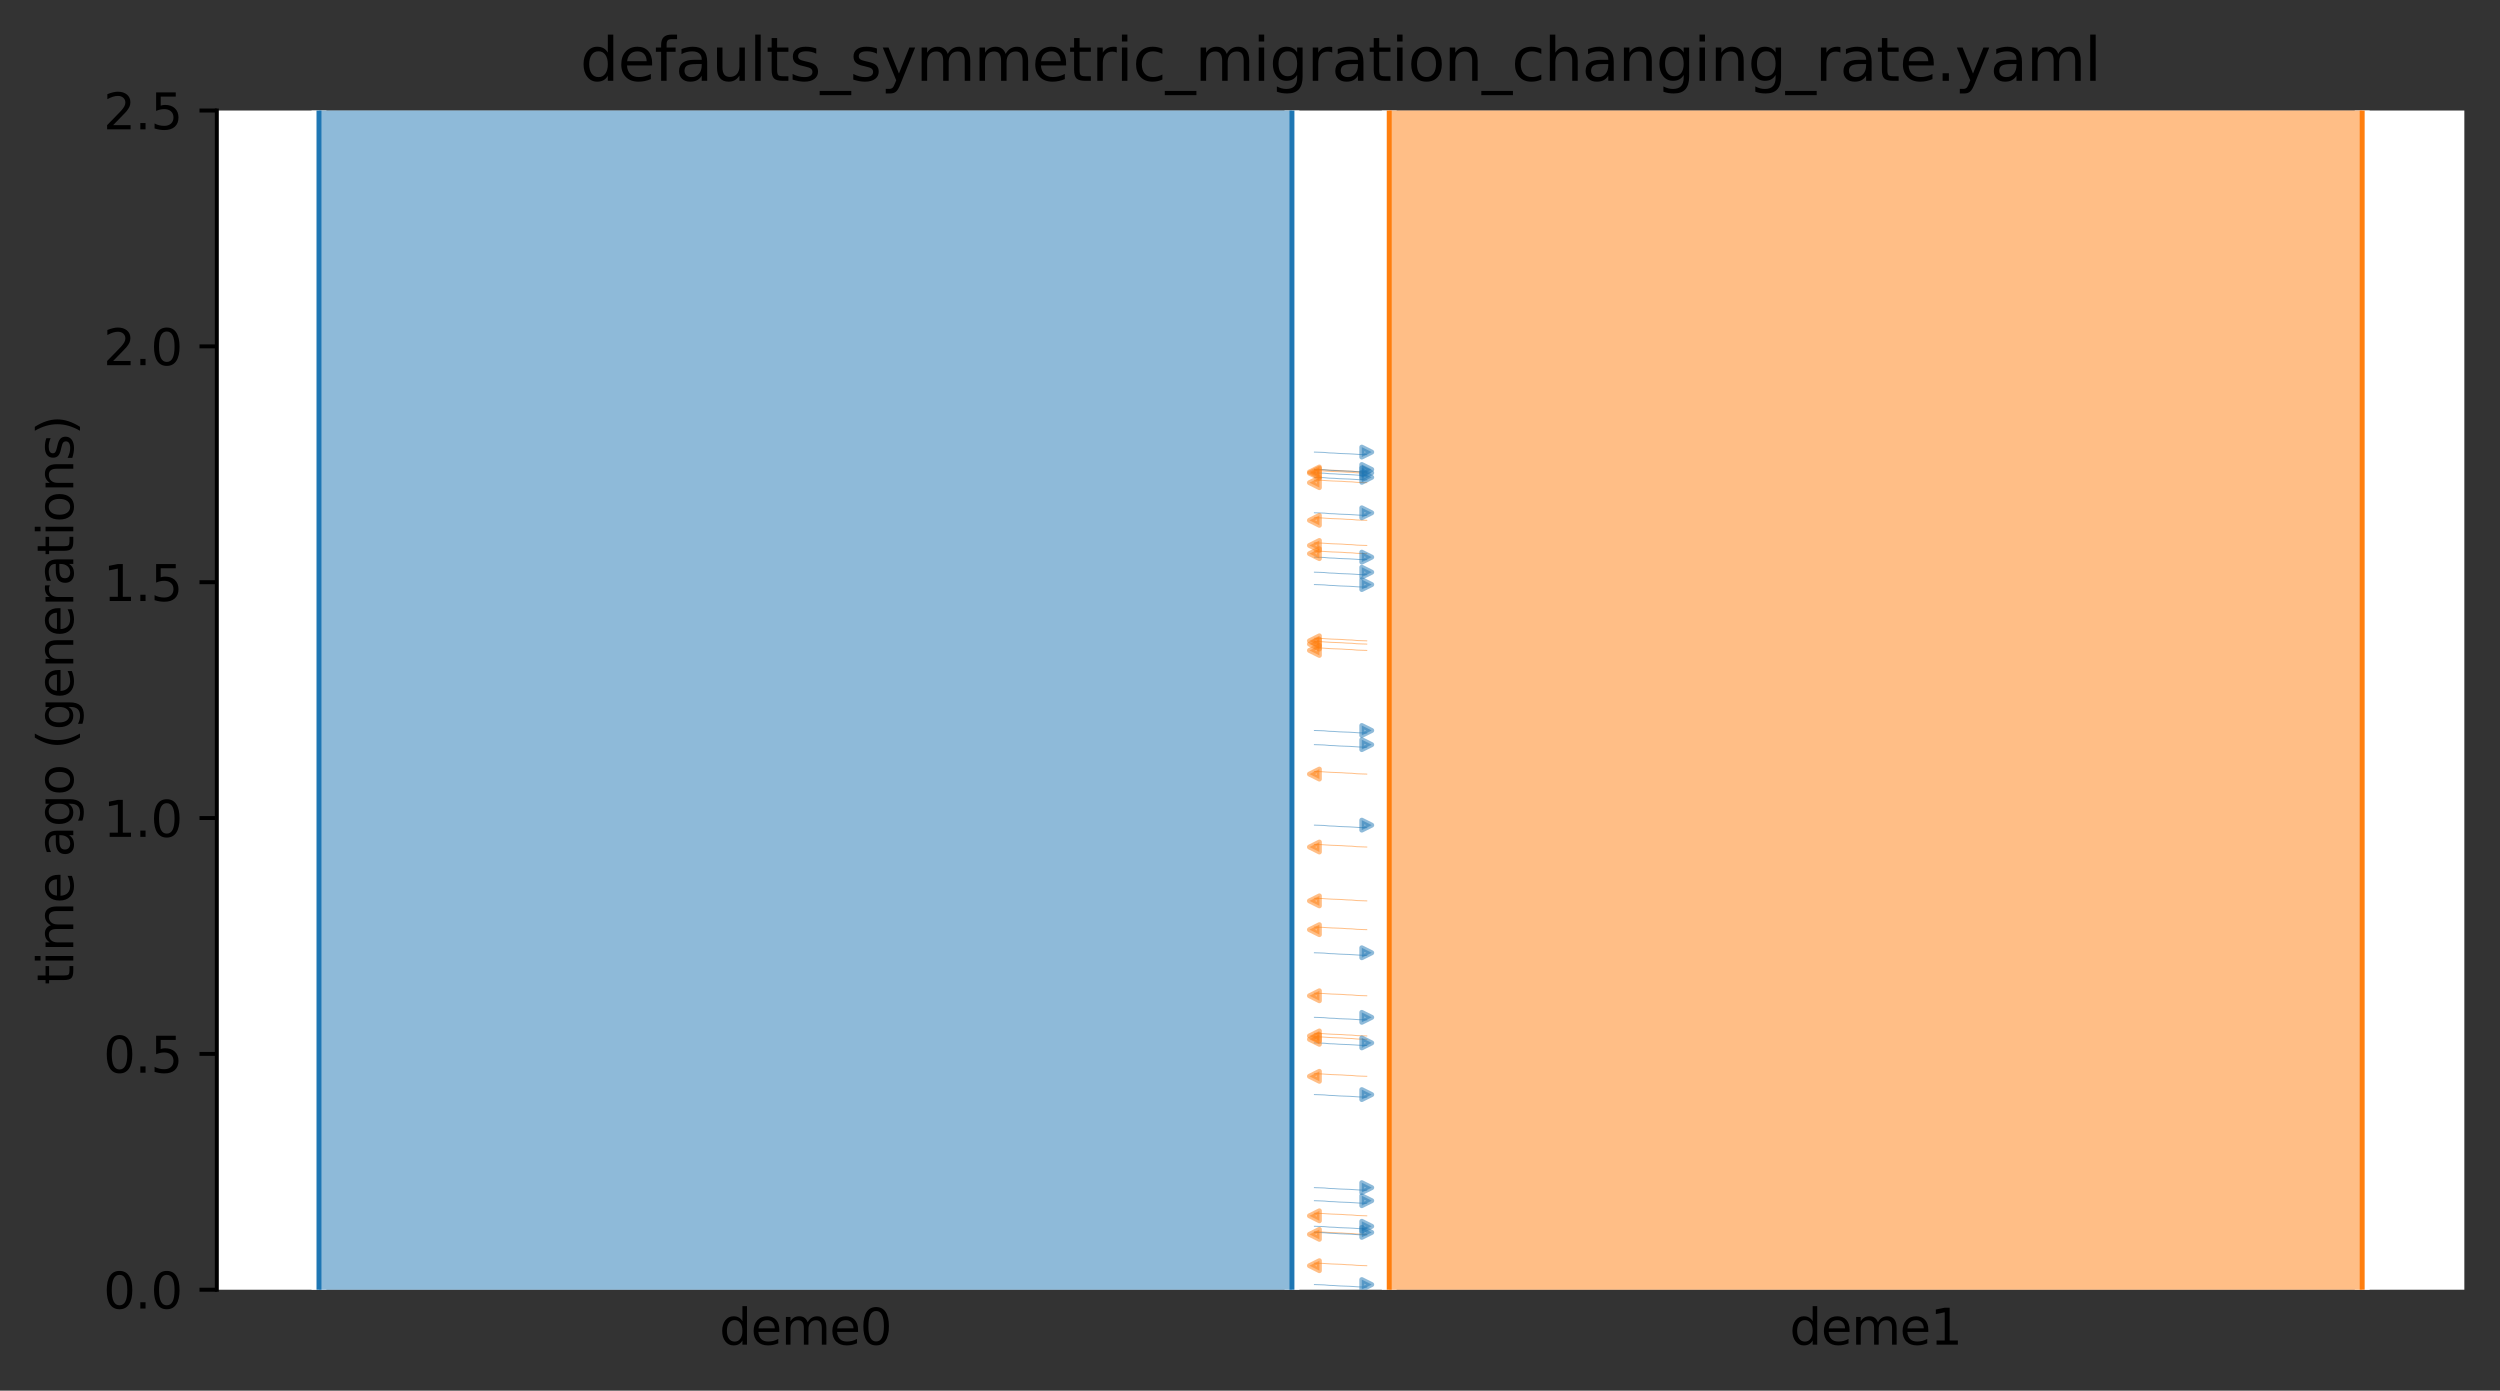 <?xml version="1.0" encoding="utf-8" standalone="no"?>
<!DOCTYPE svg PUBLIC "-//W3C//DTD SVG 1.1//EN"
  "http://www.w3.org/Graphics/SVG/1.1/DTD/svg11.dtd">
<svg xmlns:xlink="http://www.w3.org/1999/xlink" width="504.8pt" height="280.8pt" viewBox="0 0 504.8 280.8" xmlns="http://www.w3.org/2000/svg" version="1.1">
 <rect x="0" y="0" width="504.8" height="280.8" fill="#333333" stroke="none"/>
 <defs>
  <style type="text/css">*{stroke-linejoin: round; stroke-linecap: butt}</style>
 </defs>
 <g id="figure_1">
  <g id="patch_1">
   <path d="M 0 280.8 
L 504.8 280.8 
L 504.8 0 
L 0 0 
L 0 280.8 
z
" style="fill: none"/>
  </g>
  <g id="axes_1">
   <g id="patch_2">
    <path d="M 43.781 260.422 
L 497.6 260.422 
L 497.6 22.318 
L 43.781 22.318 
z
" style="fill: #ffffff"/>
   </g>
   <path d="M 275.975 97.463 
L 274.975 97.431 
L 273.975 97.394 
L 272.975 97.296 
L 271.975 97.264 
L 270.975 97.19 
L 269.975 97.152 
L 268.975 97.116 
L 267.975 97.059 
L 266.975 96.988 
L 265.406 96.936 
" clip-path="url(#pfc45428f80)" style="fill: none; stroke: #ff7f0e; stroke-opacity: 0.5; stroke-width: 0.2; stroke-linecap: square"/>
   <path d="M 275.975 111.794 
L 274.975 111.763 
L 273.975 111.726 
L 272.975 111.628 
L 271.975 111.596 
L 270.975 111.522 
L 269.975 111.483 
L 268.975 111.448 
L 267.975 111.39 
L 266.975 111.32 
L 265.406 111.268 
" clip-path="url(#pfc45428f80)" style="fill: none; stroke: #ff7f0e; stroke-opacity: 0.5; stroke-width: 0.2; stroke-linecap: square"/>
   <path d="M 275.975 129.397 
L 274.975 129.366 
L 273.975 129.329 
L 272.975 129.231 
L 271.975 129.198 
L 270.975 129.125 
L 269.975 129.086 
L 268.975 129.051 
L 267.975 128.993 
L 266.975 128.923 
L 265.406 128.871 
" clip-path="url(#pfc45428f80)" style="fill: none; stroke: #ff7f0e; stroke-opacity: 0.5; stroke-width: 0.2; stroke-linecap: square"/>
   <path d="M 275.975 95.543 
L 274.975 95.511 
L 273.975 95.474 
L 272.975 95.377 
L 271.975 95.344 
L 270.975 95.271 
L 269.975 95.232 
L 268.975 95.197 
L 267.975 95.139 
L 266.975 95.069 
L 265.406 95.017 
" clip-path="url(#pfc45428f80)" style="fill: none; stroke: #ff7f0e; stroke-opacity: 0.5; stroke-width: 0.2; stroke-linecap: square"/>
   <path d="M 275.975 110.141 
L 274.975 110.11 
L 273.975 110.073 
L 272.975 109.975 
L 271.975 109.943 
L 270.975 109.869 
L 269.975 109.83 
L 268.975 109.795 
L 267.975 109.737 
L 266.975 109.667 
L 265.406 109.615 
" clip-path="url(#pfc45428f80)" style="fill: none; stroke: #ff7f0e; stroke-opacity: 0.5; stroke-width: 0.2; stroke-linecap: square"/>
   <path d="M 275.975 95.302 
L 274.975 95.27 
L 273.975 95.234 
L 272.975 95.136 
L 271.975 95.103 
L 270.975 95.03 
L 269.975 94.991 
L 268.975 94.956 
L 267.975 94.898 
L 266.975 94.828 
L 265.406 94.776 
" clip-path="url(#pfc45428f80)" style="fill: none; stroke: #ff7f0e; stroke-opacity: 0.5; stroke-width: 0.2; stroke-linecap: square"/>
   <path d="M 275.975 131.333 
L 274.975 131.302 
L 273.975 131.265 
L 272.975 131.167 
L 271.975 131.134 
L 270.975 131.061 
L 269.975 131.022 
L 268.975 130.987 
L 267.975 130.929 
L 266.975 130.859 
L 265.406 130.807 
" clip-path="url(#pfc45428f80)" style="fill: none; stroke: #ff7f0e; stroke-opacity: 0.5; stroke-width: 0.2; stroke-linecap: square"/>
   <path d="M 275.975 105.063 
L 274.975 105.032 
L 273.975 104.995 
L 272.975 104.897 
L 271.975 104.865 
L 270.975 104.791 
L 269.975 104.752 
L 268.975 104.717 
L 267.975 104.659 
L 266.975 104.589 
L 265.406 104.537 
" clip-path="url(#pfc45428f80)" style="fill: none; stroke: #ff7f0e; stroke-opacity: 0.5; stroke-width: 0.2; stroke-linecap: square"/>
   <path d="M 275.975 130.055 
L 274.975 130.024 
L 273.975 129.987 
L 272.975 129.889 
L 271.975 129.857 
L 270.975 129.783 
L 269.975 129.744 
L 268.975 129.709 
L 267.975 129.651 
L 266.975 129.581 
L 265.406 129.529 
" clip-path="url(#pfc45428f80)" style="fill: none; stroke: #ff7f0e; stroke-opacity: 0.5; stroke-width: 0.2; stroke-linecap: square"/>
   <path d="M 275.975 156.304 
L 274.975 156.272 
L 273.975 156.235 
L 272.975 156.138 
L 271.975 156.105 
L 270.975 156.031 
L 269.975 155.993 
L 268.975 155.957 
L 267.975 155.9 
L 266.975 155.829 
L 265.406 155.778 
" clip-path="url(#pfc45428f80)" style="fill: none; stroke: #ff7f0e; stroke-opacity: 0.5; stroke-width: 0.2; stroke-linecap: square"/>
   <path d="M 265.406 96.384 
L 266.406 96.415 
L 267.406 96.452 
L 268.406 96.55 
L 269.406 96.582 
L 270.406 96.656 
L 271.406 96.695 
L 272.406 96.73 
L 273.406 96.788 
L 274.406 96.858 
L 275.975 96.91 
" clip-path="url(#pfc45428f80)" style="fill: none; stroke: #1f77b4; stroke-opacity: 0.5; stroke-width: 0.2; stroke-linecap: square"/>
   <path d="M 265.406 115.537 
L 266.406 115.568 
L 267.406 115.605 
L 268.406 115.703 
L 269.406 115.735 
L 270.406 115.809 
L 271.406 115.848 
L 272.406 115.883 
L 273.406 115.941 
L 274.406 116.011 
L 275.975 116.063 
" clip-path="url(#pfc45428f80)" style="fill: none; stroke: #1f77b4; stroke-opacity: 0.5; stroke-width: 0.2; stroke-linecap: square"/>
   <path d="M 265.406 150.357 
L 266.406 150.389 
L 267.406 150.426 
L 268.406 150.523 
L 269.406 150.556 
L 270.406 150.629 
L 271.406 150.668 
L 272.406 150.703 
L 273.406 150.761 
L 274.406 150.831 
L 275.975 150.883 
" clip-path="url(#pfc45428f80)" style="fill: none; stroke: #1f77b4; stroke-opacity: 0.5; stroke-width: 0.2; stroke-linecap: square"/>
   <path d="M 265.406 112.498 
L 266.406 112.53 
L 267.406 112.567 
L 268.406 112.664 
L 269.406 112.697 
L 270.406 112.77 
L 271.406 112.809 
L 272.406 112.844 
L 273.406 112.902 
L 274.406 112.973 
L 275.975 113.024 
" clip-path="url(#pfc45428f80)" style="fill: none; stroke: #1f77b4; stroke-opacity: 0.5; stroke-width: 0.2; stroke-linecap: square"/>
   <path d="M 265.406 94.794 
L 266.406 94.825 
L 267.406 94.862 
L 268.406 94.96 
L 269.406 94.992 
L 270.406 95.066 
L 271.406 95.105 
L 272.406 95.14 
L 273.406 95.198 
L 274.406 95.268 
L 275.975 95.32 
" clip-path="url(#pfc45428f80)" style="fill: none; stroke: #1f77b4; stroke-opacity: 0.5; stroke-width: 0.2; stroke-linecap: square"/>
   <path d="M 265.406 118.034 
L 266.406 118.066 
L 267.406 118.103 
L 268.406 118.2 
L 269.406 118.233 
L 270.406 118.306 
L 271.406 118.345 
L 272.406 118.38 
L 273.406 118.438 
L 274.406 118.508 
L 275.975 118.56 
" clip-path="url(#pfc45428f80)" style="fill: none; stroke: #1f77b4; stroke-opacity: 0.5; stroke-width: 0.2; stroke-linecap: square"/>
   <path d="M 265.406 91.287 
L 266.406 91.319 
L 267.406 91.356 
L 268.406 91.453 
L 269.406 91.486 
L 270.406 91.56 
L 271.406 91.598 
L 272.406 91.634 
L 273.406 91.691 
L 274.406 91.762 
L 275.975 91.814 
" clip-path="url(#pfc45428f80)" style="fill: none; stroke: #1f77b4; stroke-opacity: 0.5; stroke-width: 0.2; stroke-linecap: square"/>
   <path d="M 265.406 95.482 
L 266.406 95.513 
L 267.406 95.55 
L 268.406 95.648 
L 269.406 95.68 
L 270.406 95.754 
L 271.406 95.793 
L 272.406 95.828 
L 273.406 95.886 
L 274.406 95.956 
L 275.975 96.008 
" clip-path="url(#pfc45428f80)" style="fill: none; stroke: #1f77b4; stroke-opacity: 0.5; stroke-width: 0.2; stroke-linecap: square"/>
   <path d="M 265.406 147.498 
L 266.406 147.529 
L 267.406 147.566 
L 268.406 147.664 
L 269.406 147.697 
L 270.406 147.77 
L 271.406 147.809 
L 272.406 147.844 
L 273.406 147.902 
L 274.406 147.972 
L 275.975 148.024 
" clip-path="url(#pfc45428f80)" style="fill: none; stroke: #1f77b4; stroke-opacity: 0.5; stroke-width: 0.2; stroke-linecap: square"/>
   <path d="M 265.406 103.542 
L 266.406 103.573 
L 267.406 103.61 
L 268.406 103.708 
L 269.406 103.741 
L 270.406 103.814 
L 271.406 103.853 
L 272.406 103.888 
L 273.406 103.946 
L 274.406 104.016 
L 275.975 104.068 
" clip-path="url(#pfc45428f80)" style="fill: none; stroke: #1f77b4; stroke-opacity: 0.5; stroke-width: 0.2; stroke-linecap: square"/>
   <path d="M 275.975 209.177 
L 274.975 209.145 
L 273.975 209.108 
L 272.975 209.011 
L 271.975 208.978 
L 270.975 208.905 
L 269.975 208.866 
L 268.975 208.831 
L 267.975 208.773 
L 266.975 208.703 
L 265.406 208.651 
" clip-path="url(#pfc45428f80)" style="fill: none; stroke: #ff7f0e; stroke-opacity: 0.5; stroke-width: 0.2; stroke-linecap: square"/>
   <path d="M 275.975 201.066 
L 274.975 201.035 
L 273.975 200.998 
L 272.975 200.9 
L 271.975 200.868 
L 270.975 200.794 
L 269.975 200.755 
L 268.975 200.72 
L 267.975 200.662 
L 266.975 200.592 
L 265.406 200.54 
" clip-path="url(#pfc45428f80)" style="fill: none; stroke: #ff7f0e; stroke-opacity: 0.5; stroke-width: 0.2; stroke-linecap: square"/>
   <path d="M 275.975 171.03 
L 274.975 170.998 
L 273.975 170.961 
L 272.975 170.864 
L 271.975 170.831 
L 270.975 170.758 
L 269.975 170.719 
L 268.975 170.684 
L 267.975 170.626 
L 266.975 170.556 
L 265.406 170.504 
" clip-path="url(#pfc45428f80)" style="fill: none; stroke: #ff7f0e; stroke-opacity: 0.5; stroke-width: 0.2; stroke-linecap: square"/>
   <path d="M 275.975 209.863 
L 274.975 209.832 
L 273.975 209.795 
L 272.975 209.697 
L 271.975 209.664 
L 270.975 209.591 
L 269.975 209.552 
L 268.975 209.517 
L 267.975 209.459 
L 266.975 209.389 
L 265.406 209.337 
" clip-path="url(#pfc45428f80)" style="fill: none; stroke: #ff7f0e; stroke-opacity: 0.5; stroke-width: 0.2; stroke-linecap: square"/>
   <path d="M 275.975 245.496 
L 274.975 245.464 
L 273.975 245.428 
L 272.975 245.33 
L 271.975 245.297 
L 270.975 245.224 
L 269.975 245.185 
L 268.975 245.15 
L 267.975 245.092 
L 266.975 245.022 
L 265.406 244.97 
" clip-path="url(#pfc45428f80)" style="fill: none; stroke: #ff7f0e; stroke-opacity: 0.5; stroke-width: 0.2; stroke-linecap: square"/>
   <path d="M 275.975 181.906 
L 274.975 181.875 
L 273.975 181.838 
L 272.975 181.74 
L 271.975 181.707 
L 270.975 181.634 
L 269.975 181.595 
L 268.975 181.56 
L 267.975 181.502 
L 266.975 181.432 
L 265.406 181.38 
" clip-path="url(#pfc45428f80)" style="fill: none; stroke: #ff7f0e; stroke-opacity: 0.5; stroke-width: 0.2; stroke-linecap: square"/>
   <path d="M 275.975 217.328 
L 274.975 217.297 
L 273.975 217.26 
L 272.975 217.162 
L 271.975 217.13 
L 270.975 217.056 
L 269.975 217.018 
L 268.975 216.982 
L 267.975 216.925 
L 266.975 216.854 
L 265.406 216.802 
" clip-path="url(#pfc45428f80)" style="fill: none; stroke: #ff7f0e; stroke-opacity: 0.5; stroke-width: 0.2; stroke-linecap: square"/>
   <path d="M 275.975 249.24 
L 274.975 249.209 
L 273.975 249.172 
L 272.975 249.074 
L 271.975 249.042 
L 270.975 248.968 
L 269.975 248.929 
L 268.975 248.894 
L 267.975 248.836 
L 266.975 248.766 
L 265.406 248.714 
" clip-path="url(#pfc45428f80)" style="fill: none; stroke: #ff7f0e; stroke-opacity: 0.5; stroke-width: 0.2; stroke-linecap: square"/>
   <path d="M 275.975 255.57 
L 274.975 255.538 
L 273.975 255.501 
L 272.975 255.404 
L 271.975 255.371 
L 270.975 255.297 
L 269.975 255.259 
L 268.975 255.223 
L 267.975 255.166 
L 266.975 255.095 
L 265.406 255.043 
" clip-path="url(#pfc45428f80)" style="fill: none; stroke: #ff7f0e; stroke-opacity: 0.5; stroke-width: 0.2; stroke-linecap: square"/>
   <path d="M 275.975 187.717 
L 274.975 187.686 
L 273.975 187.649 
L 272.975 187.551 
L 271.975 187.518 
L 270.975 187.445 
L 269.975 187.406 
L 268.975 187.371 
L 267.975 187.313 
L 266.975 187.243 
L 265.406 187.191 
" clip-path="url(#pfc45428f80)" style="fill: none; stroke: #ff7f0e; stroke-opacity: 0.5; stroke-width: 0.2; stroke-linecap: square"/>
   <path d="M 265.406 259.378 
L 266.406 259.41 
L 267.406 259.446 
L 268.406 259.544 
L 269.406 259.577 
L 270.406 259.65 
L 271.406 259.689 
L 272.406 259.724 
L 273.406 259.782 
L 274.406 259.852 
L 275.975 259.904 
" clip-path="url(#pfc45428f80)" style="fill: none; stroke: #1f77b4; stroke-opacity: 0.5; stroke-width: 0.2; stroke-linecap: square"/>
   <path d="M 265.406 247.609 
L 266.406 247.641 
L 267.406 247.678 
L 268.406 247.775 
L 269.406 247.808 
L 270.406 247.882 
L 271.406 247.92 
L 272.406 247.956 
L 273.406 248.013 
L 274.406 248.084 
L 275.975 248.136 
" clip-path="url(#pfc45428f80)" style="fill: none; stroke: #1f77b4; stroke-opacity: 0.5; stroke-width: 0.2; stroke-linecap: square"/>
   <path d="M 265.406 205.421 
L 266.406 205.452 
L 267.406 205.489 
L 268.406 205.587 
L 269.406 205.62 
L 270.406 205.693 
L 271.406 205.732 
L 272.406 205.767 
L 273.406 205.825 
L 274.406 205.895 
L 275.975 205.947 
" clip-path="url(#pfc45428f80)" style="fill: none; stroke: #1f77b4; stroke-opacity: 0.5; stroke-width: 0.2; stroke-linecap: square"/>
   <path d="M 265.406 242.446 
L 266.406 242.478 
L 267.406 242.515 
L 268.406 242.613 
L 269.406 242.645 
L 270.406 242.719 
L 271.406 242.757 
L 272.406 242.793 
L 273.406 242.85 
L 274.406 242.921 
L 275.975 242.973 
" clip-path="url(#pfc45428f80)" style="fill: none; stroke: #1f77b4; stroke-opacity: 0.5; stroke-width: 0.2; stroke-linecap: square"/>
   <path d="M 265.406 192.382 
L 266.406 192.413 
L 267.406 192.45 
L 268.406 192.548 
L 269.406 192.581 
L 270.406 192.654 
L 271.406 192.693 
L 272.406 192.728 
L 273.406 192.786 
L 274.406 192.856 
L 275.975 192.908 
" clip-path="url(#pfc45428f80)" style="fill: none; stroke: #1f77b4; stroke-opacity: 0.5; stroke-width: 0.2; stroke-linecap: square"/>
   <path d="M 265.406 221.017 
L 266.406 221.048 
L 267.406 221.085 
L 268.406 221.183 
L 269.406 221.215 
L 270.406 221.289 
L 271.406 221.327 
L 272.406 221.363 
L 273.406 221.421 
L 274.406 221.491 
L 275.975 221.543 
" clip-path="url(#pfc45428f80)" style="fill: none; stroke: #1f77b4; stroke-opacity: 0.5; stroke-width: 0.2; stroke-linecap: square"/>
   <path d="M 265.406 248.847 
L 266.406 248.879 
L 267.406 248.915 
L 268.406 249.013 
L 269.406 249.046 
L 270.406 249.119 
L 271.406 249.158 
L 272.406 249.193 
L 273.406 249.251 
L 274.406 249.321 
L 275.975 249.373 
" clip-path="url(#pfc45428f80)" style="fill: none; stroke: #1f77b4; stroke-opacity: 0.5; stroke-width: 0.2; stroke-linecap: square"/>
   <path d="M 265.406 239.806 
L 266.406 239.838 
L 267.406 239.874 
L 268.406 239.972 
L 269.406 240.005 
L 270.406 240.078 
L 271.406 240.117 
L 272.406 240.152 
L 273.406 240.21 
L 274.406 240.28 
L 275.975 240.332 
" clip-path="url(#pfc45428f80)" style="fill: none; stroke: #1f77b4; stroke-opacity: 0.5; stroke-width: 0.2; stroke-linecap: square"/>
   <path d="M 265.406 166.612 
L 266.406 166.644 
L 267.406 166.681 
L 268.406 166.779 
L 269.406 166.811 
L 270.406 166.885 
L 271.406 166.923 
L 272.406 166.959 
L 273.406 167.016 
L 274.406 167.087 
L 275.975 167.139 
" clip-path="url(#pfc45428f80)" style="fill: none; stroke: #1f77b4; stroke-opacity: 0.5; stroke-width: 0.2; stroke-linecap: square"/>
   <path d="M 265.406 210.581 
L 266.406 210.612 
L 267.406 210.649 
L 268.406 210.747 
L 269.406 210.779 
L 270.406 210.853 
L 271.406 210.892 
L 272.406 210.927 
L 273.406 210.985 
L 274.406 211.055 
L 275.975 211.107 
" clip-path="url(#pfc45428f80)" style="fill: none; stroke: #1f77b4; stroke-opacity: 0.5; stroke-width: 0.2; stroke-linecap: square"/>
   <g id="patch_3">
    <path d="M 64.409 22.318 
L 64.409 260.422 
M 260.868 22.318 
L 260.868 260.422 
" clip-path="url(#pfc45428f80)" style="fill: none; stroke: #ffffff; stroke-width: 3; stroke-linejoin: miter"/>
    <path d="M 64.409 22.318 
L 64.409 260.422 
M 260.868 22.318 
L 260.868 260.422 
" clip-path="url(#pfc45428f80)" style="fill: none; stroke: #1f77b4; stroke-linejoin: miter"/>
    <g id="PolyCollection_1">
     <path d="M 260.868 22.318 
L 64.409 22.318 
L 64.409 260.422 
L 260.868 260.422 
L 260.868 260.422 
L 260.868 22.318 
z
" clip-path="url(#pfc45428f80)" style="fill: #1f77b4; fill-opacity: 0.5"/>
    </g>
    <g id="patch_4">
     <path d="M 280.514 22.318 
L 280.514 260.422 
M 476.972 22.318 
L 476.972 260.422 
" clip-path="url(#pfc45428f80)" style="fill: none; stroke: #ffffff; stroke-width: 3; stroke-linejoin: miter"/>
     <path d="M 280.514 22.318 
L 280.514 260.422 
M 476.972 22.318 
L 476.972 260.422 
" clip-path="url(#pfc45428f80)" style="fill: none; stroke: #ff7f0e; stroke-linejoin: miter"/>
     <g id="PolyCollection_2">
      <path d="M 476.972 22.318 
L 280.514 22.318 
L 280.514 260.422 
L 476.972 260.422 
L 476.972 260.422 
L 476.972 22.318 
z
" clip-path="url(#pfc45428f80)" style="fill: #ff7f0e; fill-opacity: 0.5"/>
     </g>
     <g id="matplotlib.axis_1">
      <g id="xtick_1">
       <g id="line2d_1"/>
       <g id="text_1">
        <!-- deme0 -->
        <g transform="translate(145.26 271.52)scale(0.1 -0.1)">
         <defs>
          <path id="DejaVuSans-64" d="M 2906 2969 
L 2906 4863 
L 3481 4863 
L 3481 0 
L 2906 0 
L 2906 525 
Q 2725 213 2448 61 
Q 2172 -91 1784 -91 
Q 1150 -91 751 415 
Q 353 922 353 1747 
Q 353 2572 751 3078 
Q 1150 3584 1784 3584 
Q 2172 3584 2448 3432 
Q 2725 3281 2906 2969 
z
M 947 1747 
Q 947 1113 1208 752 
Q 1469 391 1925 391 
Q 2381 391 2643 752 
Q 2906 1113 2906 1747 
Q 2906 2381 2643 2742 
Q 2381 3103 1925 3103 
Q 1469 3103 1208 2742 
Q 947 2381 947 1747 
z
" transform="scale(0.016)"/>
          <path id="DejaVuSans-65" d="M 3597 1894 
L 3597 1613 
L 953 1613 
Q 991 1019 1311 708 
Q 1631 397 2203 397 
Q 2534 397 2845 478 
Q 3156 559 3463 722 
L 3463 178 
Q 3153 47 2828 -22 
Q 2503 -91 2169 -91 
Q 1331 -91 842 396 
Q 353 884 353 1716 
Q 353 2575 817 3079 
Q 1281 3584 2069 3584 
Q 2775 3584 3186 3129 
Q 3597 2675 3597 1894 
z
M 3022 2063 
Q 3016 2534 2758 2815 
Q 2500 3097 2075 3097 
Q 1594 3097 1305 2825 
Q 1016 2553 972 2059 
L 3022 2063 
z
" transform="scale(0.016)"/>
          <path id="DejaVuSans-6d" d="M 3328 2828 
Q 3544 3216 3844 3400 
Q 4144 3584 4550 3584 
Q 5097 3584 5394 3201 
Q 5691 2819 5691 2113 
L 5691 0 
L 5113 0 
L 5113 2094 
Q 5113 2597 4934 2840 
Q 4756 3084 4391 3084 
Q 3944 3084 3684 2787 
Q 3425 2491 3425 1978 
L 3425 0 
L 2847 0 
L 2847 2094 
Q 2847 2600 2669 2842 
Q 2491 3084 2119 3084 
Q 1678 3084 1418 2786 
Q 1159 2488 1159 1978 
L 1159 0 
L 581 0 
L 581 3500 
L 1159 3500 
L 1159 2956 
Q 1356 3278 1631 3431 
Q 1906 3584 2284 3584 
Q 2666 3584 2933 3390 
Q 3200 3197 3328 2828 
z
" transform="scale(0.016)"/>
          <path id="DejaVuSans-30" d="M 2034 4250 
Q 1547 4250 1301 3770 
Q 1056 3291 1056 2328 
Q 1056 1369 1301 889 
Q 1547 409 2034 409 
Q 2525 409 2770 889 
Q 3016 1369 3016 2328 
Q 3016 3291 2770 3770 
Q 2525 4250 2034 4250 
z
M 2034 4750 
Q 2819 4750 3233 4129 
Q 3647 3509 3647 2328 
Q 3647 1150 3233 529 
Q 2819 -91 2034 -91 
Q 1250 -91 836 529 
Q 422 1150 422 2328 
Q 422 3509 836 4129 
Q 1250 4750 2034 4750 
z
" transform="scale(0.016)"/>
         </defs>
         <use xlink:href="#DejaVuSans-64"/>
         <use xlink:href="#DejaVuSans-65" x="63.477"/>
         <use xlink:href="#DejaVuSans-6d" x="125"/>
         <use xlink:href="#DejaVuSans-65" x="222.412"/>
         <use xlink:href="#DejaVuSans-30" x="283.936"/>
        </g>
       </g>
      </g>
      <g id="xtick_2">
       <g id="line2d_2"/>
       <g id="text_2">
        <!-- deme1 -->
        <g transform="translate(361.364 271.52)scale(0.1 -0.1)">
         <defs>
          <path id="DejaVuSans-31" d="M 794 531 
L 1825 531 
L 1825 4091 
L 703 3866 
L 703 4441 
L 1819 4666 
L 2450 4666 
L 2450 531 
L 3481 531 
L 3481 0 
L 794 0 
L 794 531 
z
" transform="scale(0.016)"/>
         </defs>
         <use xlink:href="#DejaVuSans-64"/>
         <use xlink:href="#DejaVuSans-65" x="63.477"/>
         <use xlink:href="#DejaVuSans-6d" x="125"/>
         <use xlink:href="#DejaVuSans-65" x="222.412"/>
         <use xlink:href="#DejaVuSans-31" x="283.936"/>
        </g>
       </g>
      </g>
     </g>
     <g id="matplotlib.axis_2">
      <g id="ytick_1">
       <g id="line2d_3">
        <defs>
         <path id="md74b6f454f" d="M 0 0 
L -3.5 0 
" style="stroke: #000000; stroke-width: 0.8"/>
        </defs>
        <g>
         <use xlink:href="#md74b6f454f" x="43.781" y="260.422" style="stroke: #000000; stroke-width: 0.8"/>
        </g>
       </g>
       <g id="text_3">
        <!-- 0.0 -->
        <g transform="translate(20.878 264.221)scale(0.1 -0.1)">
         <defs>
          <path id="DejaVuSans-2e" d="M 684 794 
L 1344 794 
L 1344 0 
L 684 0 
L 684 794 
z
" transform="scale(0.016)"/>
         </defs>
         <use xlink:href="#DejaVuSans-30"/>
         <use xlink:href="#DejaVuSans-2e" x="63.623"/>
         <use xlink:href="#DejaVuSans-30" x="95.41"/>
        </g>
       </g>
      </g>
      <g id="ytick_2">
       <g id="line2d_4">
        <g>
         <use xlink:href="#md74b6f454f" x="43.781" y="212.801" style="stroke: #000000; stroke-width: 0.8"/>
        </g>
       </g>
       <g id="text_4">
        <!-- 0.5 -->
        <g transform="translate(20.878 216.6)scale(0.1 -0.1)">
         <defs>
          <path id="DejaVuSans-35" d="M 691 4666 
L 3169 4666 
L 3169 4134 
L 1269 4134 
L 1269 2991 
Q 1406 3038 1543 3061 
Q 1681 3084 1819 3084 
Q 2600 3084 3056 2656 
Q 3513 2228 3513 1497 
Q 3513 744 3044 326 
Q 2575 -91 1722 -91 
Q 1428 -91 1123 -41 
Q 819 9 494 109 
L 494 744 
Q 775 591 1075 516 
Q 1375 441 1709 441 
Q 2250 441 2565 725 
Q 2881 1009 2881 1497 
Q 2881 1984 2565 2268 
Q 2250 2553 1709 2553 
Q 1456 2553 1204 2497 
Q 953 2441 691 2322 
L 691 4666 
z
" transform="scale(0.016)"/>
         </defs>
         <use xlink:href="#DejaVuSans-30"/>
         <use xlink:href="#DejaVuSans-2e" x="63.623"/>
         <use xlink:href="#DejaVuSans-35" x="95.41"/>
        </g>
       </g>
      </g>
      <g id="ytick_3">
       <g id="line2d_5">
        <g>
         <use xlink:href="#md74b6f454f" x="43.781" y="165.18" style="stroke: #000000; stroke-width: 0.8"/>
        </g>
       </g>
       <g id="text_5">
        <!-- 1.0 -->
        <g transform="translate(20.878 168.98)scale(0.1 -0.1)">
         <use xlink:href="#DejaVuSans-31"/>
         <use xlink:href="#DejaVuSans-2e" x="63.623"/>
         <use xlink:href="#DejaVuSans-30" x="95.41"/>
        </g>
       </g>
      </g>
      <g id="ytick_4">
       <g id="line2d_6">
        <g>
         <use xlink:href="#md74b6f454f" x="43.781" y="117.56" style="stroke: #000000; stroke-width: 0.8"/>
        </g>
       </g>
       <g id="text_6">
        <!-- 1.5 -->
        <g transform="translate(20.878 121.359)scale(0.1 -0.1)">
         <use xlink:href="#DejaVuSans-31"/>
         <use xlink:href="#DejaVuSans-2e" x="63.623"/>
         <use xlink:href="#DejaVuSans-35" x="95.41"/>
        </g>
       </g>
      </g>
      <g id="ytick_5">
       <g id="line2d_7">
        <g>
         <use xlink:href="#md74b6f454f" x="43.781" y="69.939" style="stroke: #000000; stroke-width: 0.8"/>
        </g>
       </g>
       <g id="text_7">
        <!-- 2.0 -->
        <g transform="translate(20.878 73.738)scale(0.1 -0.1)">
         <defs>
          <path id="DejaVuSans-32" d="M 1228 531 
L 3431 531 
L 3431 0 
L 469 0 
L 469 531 
Q 828 903 1448 1529 
Q 2069 2156 2228 2338 
Q 2531 2678 2651 2914 
Q 2772 3150 2772 3378 
Q 2772 3750 2511 3984 
Q 2250 4219 1831 4219 
Q 1534 4219 1204 4116 
Q 875 4013 500 3803 
L 500 4441 
Q 881 4594 1212 4672 
Q 1544 4750 1819 4750 
Q 2544 4750 2975 4387 
Q 3406 4025 3406 3419 
Q 3406 3131 3298 2873 
Q 3191 2616 2906 2266 
Q 2828 2175 2409 1742 
Q 1991 1309 1228 531 
z
" transform="scale(0.016)"/>
         </defs>
         <use xlink:href="#DejaVuSans-32"/>
         <use xlink:href="#DejaVuSans-2e" x="63.623"/>
         <use xlink:href="#DejaVuSans-30" x="95.41"/>
        </g>
       </g>
      </g>
      <g id="ytick_6">
       <g id="line2d_8">
        <g>
         <use xlink:href="#md74b6f454f" x="43.781" y="22.318" style="stroke: #000000; stroke-width: 0.8"/>
        </g>
       </g>
       <g id="text_8">
        <!-- 2.5 -->
        <g transform="translate(20.878 26.117)scale(0.1 -0.1)">
         <use xlink:href="#DejaVuSans-32"/>
         <use xlink:href="#DejaVuSans-2e" x="63.623"/>
         <use xlink:href="#DejaVuSans-35" x="95.41"/>
        </g>
       </g>
      </g>
      <g id="text_9">
       <!-- time ago (generations) -->
       <g transform="translate(14.798 198.841)rotate(-90)scale(0.1 -0.1)">
        <defs>
         <path id="DejaVuSans-74" d="M 1172 4494 
L 1172 3500 
L 2356 3500 
L 2356 3053 
L 1172 3053 
L 1172 1153 
Q 1172 725 1289 603 
Q 1406 481 1766 481 
L 2356 481 
L 2356 0 
L 1766 0 
Q 1100 0 847 248 
Q 594 497 594 1153 
L 594 3053 
L 172 3053 
L 172 3500 
L 594 3500 
L 594 4494 
L 1172 4494 
z
" transform="scale(0.016)"/>
         <path id="DejaVuSans-69" d="M 603 3500 
L 1178 3500 
L 1178 0 
L 603 0 
L 603 3500 
z
M 603 4863 
L 1178 4863 
L 1178 4134 
L 603 4134 
L 603 4863 
z
" transform="scale(0.016)"/>
         <path id="DejaVuSans-20" transform="scale(0.016)"/>
         <path id="DejaVuSans-61" d="M 2194 1759 
Q 1497 1759 1228 1600 
Q 959 1441 959 1056 
Q 959 750 1161 570 
Q 1363 391 1709 391 
Q 2188 391 2477 730 
Q 2766 1069 2766 1631 
L 2766 1759 
L 2194 1759 
z
M 3341 1997 
L 3341 0 
L 2766 0 
L 2766 531 
Q 2569 213 2275 61 
Q 1981 -91 1556 -91 
Q 1019 -91 701 211 
Q 384 513 384 1019 
Q 384 1609 779 1909 
Q 1175 2209 1959 2209 
L 2766 2209 
L 2766 2266 
Q 2766 2663 2505 2880 
Q 2244 3097 1772 3097 
Q 1472 3097 1187 3025 
Q 903 2953 641 2809 
L 641 3341 
Q 956 3463 1253 3523 
Q 1550 3584 1831 3584 
Q 2591 3584 2966 3190 
Q 3341 2797 3341 1997 
z
" transform="scale(0.016)"/>
         <path id="DejaVuSans-67" d="M 2906 1791 
Q 2906 2416 2648 2759 
Q 2391 3103 1925 3103 
Q 1463 3103 1205 2759 
Q 947 2416 947 1791 
Q 947 1169 1205 825 
Q 1463 481 1925 481 
Q 2391 481 2648 825 
Q 2906 1169 2906 1791 
z
M 3481 434 
Q 3481 -459 3084 -895 
Q 2688 -1331 1869 -1331 
Q 1566 -1331 1297 -1286 
Q 1028 -1241 775 -1147 
L 775 -588 
Q 1028 -725 1275 -790 
Q 1522 -856 1778 -856 
Q 2344 -856 2625 -561 
Q 2906 -266 2906 331 
L 2906 616 
Q 2728 306 2450 153 
Q 2172 0 1784 0 
Q 1141 0 747 490 
Q 353 981 353 1791 
Q 353 2603 747 3093 
Q 1141 3584 1784 3584 
Q 2172 3584 2450 3431 
Q 2728 3278 2906 2969 
L 2906 3500 
L 3481 3500 
L 3481 434 
z
" transform="scale(0.016)"/>
         <path id="DejaVuSans-6f" d="M 1959 3097 
Q 1497 3097 1228 2736 
Q 959 2375 959 1747 
Q 959 1119 1226 758 
Q 1494 397 1959 397 
Q 2419 397 2687 759 
Q 2956 1122 2956 1747 
Q 2956 2369 2687 2733 
Q 2419 3097 1959 3097 
z
M 1959 3584 
Q 2709 3584 3137 3096 
Q 3566 2609 3566 1747 
Q 3566 888 3137 398 
Q 2709 -91 1959 -91 
Q 1206 -91 779 398 
Q 353 888 353 1747 
Q 353 2609 779 3096 
Q 1206 3584 1959 3584 
z
" transform="scale(0.016)"/>
         <path id="DejaVuSans-28" d="M 1984 4856 
Q 1566 4138 1362 3434 
Q 1159 2731 1159 2009 
Q 1159 1288 1364 580 
Q 1569 -128 1984 -844 
L 1484 -844 
Q 1016 -109 783 600 
Q 550 1309 550 2009 
Q 550 2706 781 3412 
Q 1013 4119 1484 4856 
L 1984 4856 
z
" transform="scale(0.016)"/>
         <path id="DejaVuSans-6e" d="M 3513 2113 
L 3513 0 
L 2938 0 
L 2938 2094 
Q 2938 2591 2744 2837 
Q 2550 3084 2163 3084 
Q 1697 3084 1428 2787 
Q 1159 2491 1159 1978 
L 1159 0 
L 581 0 
L 581 3500 
L 1159 3500 
L 1159 2956 
Q 1366 3272 1645 3428 
Q 1925 3584 2291 3584 
Q 2894 3584 3203 3211 
Q 3513 2838 3513 2113 
z
" transform="scale(0.016)"/>
         <path id="DejaVuSans-72" d="M 2631 2963 
Q 2534 3019 2420 3045 
Q 2306 3072 2169 3072 
Q 1681 3072 1420 2755 
Q 1159 2438 1159 1844 
L 1159 0 
L 581 0 
L 581 3500 
L 1159 3500 
L 1159 2956 
Q 1341 3275 1631 3429 
Q 1922 3584 2338 3584 
Q 2397 3584 2469 3576 
Q 2541 3569 2628 3553 
L 2631 2963 
z
" transform="scale(0.016)"/>
         <path id="DejaVuSans-73" d="M 2834 3397 
L 2834 2853 
Q 2591 2978 2328 3040 
Q 2066 3103 1784 3103 
Q 1356 3103 1142 2972 
Q 928 2841 928 2578 
Q 928 2378 1081 2264 
Q 1234 2150 1697 2047 
L 1894 2003 
Q 2506 1872 2764 1633 
Q 3022 1394 3022 966 
Q 3022 478 2636 193 
Q 2250 -91 1575 -91 
Q 1294 -91 989 -36 
Q 684 19 347 128 
L 347 722 
Q 666 556 975 473 
Q 1284 391 1588 391 
Q 1994 391 2212 530 
Q 2431 669 2431 922 
Q 2431 1156 2273 1281 
Q 2116 1406 1581 1522 
L 1381 1569 
Q 847 1681 609 1914 
Q 372 2147 372 2553 
Q 372 3047 722 3315 
Q 1072 3584 1716 3584 
Q 2034 3584 2315 3537 
Q 2597 3491 2834 3397 
z
" transform="scale(0.016)"/>
         <path id="DejaVuSans-29" d="M 513 4856 
L 1013 4856 
Q 1481 4119 1714 3412 
Q 1947 2706 1947 2009 
Q 1947 1309 1714 600 
Q 1481 -109 1013 -844 
L 513 -844 
Q 928 -128 1133 580 
Q 1338 1288 1338 2009 
Q 1338 2731 1133 3434 
Q 928 4138 513 4856 
z
" transform="scale(0.016)"/>
        </defs>
        <use xlink:href="#DejaVuSans-74"/>
        <use xlink:href="#DejaVuSans-69" x="39.209"/>
        <use xlink:href="#DejaVuSans-6d" x="66.992"/>
        <use xlink:href="#DejaVuSans-65" x="164.404"/>
        <use xlink:href="#DejaVuSans-20" x="225.928"/>
        <use xlink:href="#DejaVuSans-61" x="257.715"/>
        <use xlink:href="#DejaVuSans-67" x="318.994"/>
        <use xlink:href="#DejaVuSans-6f" x="382.471"/>
        <use xlink:href="#DejaVuSans-20" x="443.652"/>
        <use xlink:href="#DejaVuSans-28" x="475.439"/>
        <use xlink:href="#DejaVuSans-67" x="514.453"/>
        <use xlink:href="#DejaVuSans-65" x="577.93"/>
        <use xlink:href="#DejaVuSans-6e" x="639.453"/>
        <use xlink:href="#DejaVuSans-65" x="702.832"/>
        <use xlink:href="#DejaVuSans-72" x="764.355"/>
        <use xlink:href="#DejaVuSans-61" x="805.469"/>
        <use xlink:href="#DejaVuSans-74" x="866.748"/>
        <use xlink:href="#DejaVuSans-69" x="905.957"/>
        <use xlink:href="#DejaVuSans-6f" x="933.74"/>
        <use xlink:href="#DejaVuSans-6e" x="994.922"/>
        <use xlink:href="#DejaVuSans-73" x="1058.301"/>
        <use xlink:href="#DejaVuSans-29" x="1110.4"/>
       </g>
      </g>
     </g>
     <path d="M 264.406 97.463 
L 266.406 98.463 
L 266.406 96.463 
z
" clip-path="url(#pfc45428f80)" style="fill: #ff7f0e; fill-opacity: 0.5; stroke: #ff7f0e; stroke-opacity: 0.5; stroke-linejoin: miter"/>
     <path d="M 264.406 111.794 
L 266.406 112.794 
L 266.406 110.794 
z
" clip-path="url(#pfc45428f80)" style="fill: #ff7f0e; fill-opacity: 0.5; stroke: #ff7f0e; stroke-opacity: 0.5; stroke-linejoin: miter"/>
     <path d="M 264.406 129.397 
L 266.406 130.397 
L 266.406 128.397 
z
" clip-path="url(#pfc45428f80)" style="fill: #ff7f0e; fill-opacity: 0.5; stroke: #ff7f0e; stroke-opacity: 0.5; stroke-linejoin: miter"/>
     <path d="M 264.406 95.543 
L 266.406 96.543 
L 266.406 94.543 
z
" clip-path="url(#pfc45428f80)" style="fill: #ff7f0e; fill-opacity: 0.5; stroke: #ff7f0e; stroke-opacity: 0.5; stroke-linejoin: miter"/>
     <path d="M 264.406 110.141 
L 266.406 111.141 
L 266.406 109.141 
z
" clip-path="url(#pfc45428f80)" style="fill: #ff7f0e; fill-opacity: 0.5; stroke: #ff7f0e; stroke-opacity: 0.5; stroke-linejoin: miter"/>
     <path d="M 264.406 95.302 
L 266.406 96.302 
L 266.406 94.302 
z
" clip-path="url(#pfc45428f80)" style="fill: #ff7f0e; fill-opacity: 0.5; stroke: #ff7f0e; stroke-opacity: 0.5; stroke-linejoin: miter"/>
     <path d="M 264.406 131.333 
L 266.406 132.333 
L 266.406 130.333 
z
" clip-path="url(#pfc45428f80)" style="fill: #ff7f0e; fill-opacity: 0.5; stroke: #ff7f0e; stroke-opacity: 0.5; stroke-linejoin: miter"/>
     <path d="M 264.406 105.063 
L 266.406 106.063 
L 266.406 104.063 
z
" clip-path="url(#pfc45428f80)" style="fill: #ff7f0e; fill-opacity: 0.5; stroke: #ff7f0e; stroke-opacity: 0.5; stroke-linejoin: miter"/>
     <path d="M 264.406 130.055 
L 266.406 131.055 
L 266.406 129.055 
z
" clip-path="url(#pfc45428f80)" style="fill: #ff7f0e; fill-opacity: 0.5; stroke: #ff7f0e; stroke-opacity: 0.5; stroke-linejoin: miter"/>
     <path d="M 264.406 156.304 
L 266.406 157.304 
L 266.406 155.304 
z
" clip-path="url(#pfc45428f80)" style="fill: #ff7f0e; fill-opacity: 0.5; stroke: #ff7f0e; stroke-opacity: 0.5; stroke-linejoin: miter"/>
     <path d="M 276.975 96.384 
L 274.975 95.384 
L 274.975 97.384 
z
" clip-path="url(#pfc45428f80)" style="fill: #1f77b4; fill-opacity: 0.5; stroke: #1f77b4; stroke-opacity: 0.5; stroke-linejoin: miter"/>
     <path d="M 276.975 115.537 
L 274.975 114.537 
L 274.975 116.537 
z
" clip-path="url(#pfc45428f80)" style="fill: #1f77b4; fill-opacity: 0.5; stroke: #1f77b4; stroke-opacity: 0.5; stroke-linejoin: miter"/>
     <path d="M 276.975 150.357 
L 274.975 149.357 
L 274.975 151.357 
z
" clip-path="url(#pfc45428f80)" style="fill: #1f77b4; fill-opacity: 0.5; stroke: #1f77b4; stroke-opacity: 0.5; stroke-linejoin: miter"/>
     <path d="M 276.975 112.498 
L 274.975 111.498 
L 274.975 113.498 
z
" clip-path="url(#pfc45428f80)" style="fill: #1f77b4; fill-opacity: 0.5; stroke: #1f77b4; stroke-opacity: 0.5; stroke-linejoin: miter"/>
     <path d="M 276.975 94.794 
L 274.975 93.794 
L 274.975 95.794 
z
" clip-path="url(#pfc45428f80)" style="fill: #1f77b4; fill-opacity: 0.5; stroke: #1f77b4; stroke-opacity: 0.5; stroke-linejoin: miter"/>
     <path d="M 276.975 118.034 
L 274.975 117.034 
L 274.975 119.034 
z
" clip-path="url(#pfc45428f80)" style="fill: #1f77b4; fill-opacity: 0.5; stroke: #1f77b4; stroke-opacity: 0.5; stroke-linejoin: miter"/>
     <path d="M 276.975 91.287 
L 274.975 90.287 
L 274.975 92.287 
z
" clip-path="url(#pfc45428f80)" style="fill: #1f77b4; fill-opacity: 0.5; stroke: #1f77b4; stroke-opacity: 0.5; stroke-linejoin: miter"/>
     <path d="M 276.975 95.482 
L 274.975 94.482 
L 274.975 96.482 
z
" clip-path="url(#pfc45428f80)" style="fill: #1f77b4; fill-opacity: 0.5; stroke: #1f77b4; stroke-opacity: 0.5; stroke-linejoin: miter"/>
     <path d="M 276.975 147.498 
L 274.975 146.498 
L 274.975 148.498 
z
" clip-path="url(#pfc45428f80)" style="fill: #1f77b4; fill-opacity: 0.5; stroke: #1f77b4; stroke-opacity: 0.5; stroke-linejoin: miter"/>
     <path d="M 276.975 103.542 
L 274.975 102.542 
L 274.975 104.542 
z
" clip-path="url(#pfc45428f80)" style="fill: #1f77b4; fill-opacity: 0.5; stroke: #1f77b4; stroke-opacity: 0.5; stroke-linejoin: miter"/>
     <path d="M 264.406 209.177 
L 266.406 210.177 
L 266.406 208.177 
z
" clip-path="url(#pfc45428f80)" style="fill: #ff7f0e; fill-opacity: 0.5; stroke: #ff7f0e; stroke-opacity: 0.5; stroke-linejoin: miter"/>
     <path d="M 264.406 201.066 
L 266.406 202.066 
L 266.406 200.066 
z
" clip-path="url(#pfc45428f80)" style="fill: #ff7f0e; fill-opacity: 0.5; stroke: #ff7f0e; stroke-opacity: 0.5; stroke-linejoin: miter"/>
     <path d="M 264.406 171.03 
L 266.406 172.03 
L 266.406 170.03 
z
" clip-path="url(#pfc45428f80)" style="fill: #ff7f0e; fill-opacity: 0.5; stroke: #ff7f0e; stroke-opacity: 0.5; stroke-linejoin: miter"/>
     <path d="M 264.406 209.863 
L 266.406 210.863 
L 266.406 208.863 
z
" clip-path="url(#pfc45428f80)" style="fill: #ff7f0e; fill-opacity: 0.5; stroke: #ff7f0e; stroke-opacity: 0.5; stroke-linejoin: miter"/>
     <path d="M 264.406 245.496 
L 266.406 246.496 
L 266.406 244.496 
z
" clip-path="url(#pfc45428f80)" style="fill: #ff7f0e; fill-opacity: 0.5; stroke: #ff7f0e; stroke-opacity: 0.5; stroke-linejoin: miter"/>
     <path d="M 264.406 181.906 
L 266.406 182.906 
L 266.406 180.906 
z
" clip-path="url(#pfc45428f80)" style="fill: #ff7f0e; fill-opacity: 0.5; stroke: #ff7f0e; stroke-opacity: 0.5; stroke-linejoin: miter"/>
     <path d="M 264.406 217.328 
L 266.406 218.328 
L 266.406 216.328 
z
" clip-path="url(#pfc45428f80)" style="fill: #ff7f0e; fill-opacity: 0.5; stroke: #ff7f0e; stroke-opacity: 0.5; stroke-linejoin: miter"/>
     <path d="M 264.406 249.24 
L 266.406 250.24 
L 266.406 248.24 
z
" clip-path="url(#pfc45428f80)" style="fill: #ff7f0e; fill-opacity: 0.5; stroke: #ff7f0e; stroke-opacity: 0.5; stroke-linejoin: miter"/>
     <path d="M 264.406 255.57 
L 266.406 256.57 
L 266.406 254.57 
z
" clip-path="url(#pfc45428f80)" style="fill: #ff7f0e; fill-opacity: 0.5; stroke: #ff7f0e; stroke-opacity: 0.5; stroke-linejoin: miter"/>
     <path d="M 264.406 187.717 
L 266.406 188.717 
L 266.406 186.717 
z
" clip-path="url(#pfc45428f80)" style="fill: #ff7f0e; fill-opacity: 0.5; stroke: #ff7f0e; stroke-opacity: 0.5; stroke-linejoin: miter"/>
     <path d="M 276.975 259.378 
L 274.975 258.378 
L 274.975 260.378 
z
" clip-path="url(#pfc45428f80)" style="fill: #1f77b4; fill-opacity: 0.5; stroke: #1f77b4; stroke-opacity: 0.5; stroke-linejoin: miter"/>
     <path d="M 276.975 247.609 
L 274.975 246.609 
L 274.975 248.609 
z
" clip-path="url(#pfc45428f80)" style="fill: #1f77b4; fill-opacity: 0.5; stroke: #1f77b4; stroke-opacity: 0.5; stroke-linejoin: miter"/>
     <path d="M 276.975 205.421 
L 274.975 204.421 
L 274.975 206.421 
z
" clip-path="url(#pfc45428f80)" style="fill: #1f77b4; fill-opacity: 0.5; stroke: #1f77b4; stroke-opacity: 0.5; stroke-linejoin: miter"/>
     <path d="M 276.975 242.446 
L 274.975 241.446 
L 274.975 243.446 
z
" clip-path="url(#pfc45428f80)" style="fill: #1f77b4; fill-opacity: 0.5; stroke: #1f77b4; stroke-opacity: 0.5; stroke-linejoin: miter"/>
     <path d="M 276.975 192.382 
L 274.975 191.382 
L 274.975 193.382 
z
" clip-path="url(#pfc45428f80)" style="fill: #1f77b4; fill-opacity: 0.5; stroke: #1f77b4; stroke-opacity: 0.5; stroke-linejoin: miter"/>
     <path d="M 276.975 221.017 
L 274.975 220.017 
L 274.975 222.017 
z
" clip-path="url(#pfc45428f80)" style="fill: #1f77b4; fill-opacity: 0.5; stroke: #1f77b4; stroke-opacity: 0.5; stroke-linejoin: miter"/>
     <path d="M 276.975 248.847 
L 274.975 247.847 
L 274.975 249.847 
z
" clip-path="url(#pfc45428f80)" style="fill: #1f77b4; fill-opacity: 0.5; stroke: #1f77b4; stroke-opacity: 0.5; stroke-linejoin: miter"/>
     <path d="M 276.975 239.806 
L 274.975 238.806 
L 274.975 240.806 
z
" clip-path="url(#pfc45428f80)" style="fill: #1f77b4; fill-opacity: 0.5; stroke: #1f77b4; stroke-opacity: 0.5; stroke-linejoin: miter"/>
     <path d="M 276.975 166.612 
L 274.975 165.612 
L 274.975 167.612 
z
" clip-path="url(#pfc45428f80)" style="fill: #1f77b4; fill-opacity: 0.5; stroke: #1f77b4; stroke-opacity: 0.5; stroke-linejoin: miter"/>
     <path d="M 276.975 210.581 
L 274.975 209.581 
L 274.975 211.581 
z
" clip-path="url(#pfc45428f80)" style="fill: #1f77b4; fill-opacity: 0.5; stroke: #1f77b4; stroke-opacity: 0.5; stroke-linejoin: miter"/>
     <g id="patch_5">
      <path d="M 43.781 260.422 
L 43.781 22.318 
" style="fill: none; stroke: #000000; stroke-width: 0.8; stroke-linejoin: miter; stroke-linecap: square"/>
     </g>
     <g id="text_10">
      <!-- defaults_symmetric_migration_changing_rate.yaml -->
      <g transform="translate(117.153 16.318)scale(0.12 -0.12)">
       <defs>
        <path id="DejaVuSans-66" d="M 2375 4863 
L 2375 4384 
L 1825 4384 
Q 1516 4384 1395 4259 
Q 1275 4134 1275 3809 
L 1275 3500 
L 2222 3500 
L 2222 3053 
L 1275 3053 
L 1275 0 
L 697 0 
L 697 3053 
L 147 3053 
L 147 3500 
L 697 3500 
L 697 3744 
Q 697 4328 969 4595 
Q 1241 4863 1831 4863 
L 2375 4863 
z
" transform="scale(0.016)"/>
        <path id="DejaVuSans-75" d="M 544 1381 
L 544 3500 
L 1119 3500 
L 1119 1403 
Q 1119 906 1312 657 
Q 1506 409 1894 409 
Q 2359 409 2629 706 
Q 2900 1003 2900 1516 
L 2900 3500 
L 3475 3500 
L 3475 0 
L 2900 0 
L 2900 538 
Q 2691 219 2414 64 
Q 2138 -91 1772 -91 
Q 1169 -91 856 284 
Q 544 659 544 1381 
z
M 1991 3584 
L 1991 3584 
z
" transform="scale(0.016)"/>
        <path id="DejaVuSans-6c" d="M 603 4863 
L 1178 4863 
L 1178 0 
L 603 0 
L 603 4863 
z
" transform="scale(0.016)"/>
        <path id="DejaVuSans-5f" d="M 3263 -1063 
L 3263 -1509 
L -63 -1509 
L -63 -1063 
L 3263 -1063 
z
" transform="scale(0.016)"/>
        <path id="DejaVuSans-79" d="M 2059 -325 
Q 1816 -950 1584 -1140 
Q 1353 -1331 966 -1331 
L 506 -1331 
L 506 -850 
L 844 -850 
Q 1081 -850 1212 -737 
Q 1344 -625 1503 -206 
L 1606 56 
L 191 3500 
L 800 3500 
L 1894 763 
L 2988 3500 
L 3597 3500 
L 2059 -325 
z
" transform="scale(0.016)"/>
        <path id="DejaVuSans-63" d="M 3122 3366 
L 3122 2828 
Q 2878 2963 2633 3030 
Q 2388 3097 2138 3097 
Q 1578 3097 1268 2742 
Q 959 2388 959 1747 
Q 959 1106 1268 751 
Q 1578 397 2138 397 
Q 2388 397 2633 464 
Q 2878 531 3122 666 
L 3122 134 
Q 2881 22 2623 -34 
Q 2366 -91 2075 -91 
Q 1284 -91 818 406 
Q 353 903 353 1747 
Q 353 2603 823 3093 
Q 1294 3584 2113 3584 
Q 2378 3584 2631 3529 
Q 2884 3475 3122 3366 
z
" transform="scale(0.016)"/>
        <path id="DejaVuSans-68" d="M 3513 2113 
L 3513 0 
L 2938 0 
L 2938 2094 
Q 2938 2591 2744 2837 
Q 2550 3084 2163 3084 
Q 1697 3084 1428 2787 
Q 1159 2491 1159 1978 
L 1159 0 
L 581 0 
L 581 4863 
L 1159 4863 
L 1159 2956 
Q 1366 3272 1645 3428 
Q 1925 3584 2291 3584 
Q 2894 3584 3203 3211 
Q 3513 2838 3513 2113 
z
" transform="scale(0.016)"/>
       </defs>
       <use xlink:href="#DejaVuSans-64"/>
       <use xlink:href="#DejaVuSans-65" x="63.477"/>
       <use xlink:href="#DejaVuSans-66" x="125"/>
       <use xlink:href="#DejaVuSans-61" x="160.205"/>
       <use xlink:href="#DejaVuSans-75" x="221.484"/>
       <use xlink:href="#DejaVuSans-6c" x="284.863"/>
       <use xlink:href="#DejaVuSans-74" x="312.646"/>
       <use xlink:href="#DejaVuSans-73" x="351.855"/>
       <use xlink:href="#DejaVuSans-5f" x="403.955"/>
       <use xlink:href="#DejaVuSans-73" x="453.955"/>
       <use xlink:href="#DejaVuSans-79" x="506.055"/>
       <use xlink:href="#DejaVuSans-6d" x="565.234"/>
       <use xlink:href="#DejaVuSans-6d" x="662.646"/>
       <use xlink:href="#DejaVuSans-65" x="760.059"/>
       <use xlink:href="#DejaVuSans-74" x="821.582"/>
       <use xlink:href="#DejaVuSans-72" x="860.791"/>
       <use xlink:href="#DejaVuSans-69" x="901.904"/>
       <use xlink:href="#DejaVuSans-63" x="929.688"/>
       <use xlink:href="#DejaVuSans-5f" x="984.668"/>
       <use xlink:href="#DejaVuSans-6d" x="1034.668"/>
       <use xlink:href="#DejaVuSans-69" x="1132.08"/>
       <use xlink:href="#DejaVuSans-67" x="1159.863"/>
       <use xlink:href="#DejaVuSans-72" x="1223.34"/>
       <use xlink:href="#DejaVuSans-61" x="1264.453"/>
       <use xlink:href="#DejaVuSans-74" x="1325.732"/>
       <use xlink:href="#DejaVuSans-69" x="1364.941"/>
       <use xlink:href="#DejaVuSans-6f" x="1392.725"/>
       <use xlink:href="#DejaVuSans-6e" x="1453.906"/>
       <use xlink:href="#DejaVuSans-5f" x="1517.285"/>
       <use xlink:href="#DejaVuSans-63" x="1567.285"/>
       <use xlink:href="#DejaVuSans-68" x="1622.266"/>
       <use xlink:href="#DejaVuSans-61" x="1685.645"/>
       <use xlink:href="#DejaVuSans-6e" x="1746.924"/>
       <use xlink:href="#DejaVuSans-67" x="1810.303"/>
       <use xlink:href="#DejaVuSans-69" x="1873.779"/>
       <use xlink:href="#DejaVuSans-6e" x="1901.562"/>
       <use xlink:href="#DejaVuSans-67" x="1964.941"/>
       <use xlink:href="#DejaVuSans-5f" x="2028.418"/>
       <use xlink:href="#DejaVuSans-72" x="2078.418"/>
       <use xlink:href="#DejaVuSans-61" x="2119.531"/>
       <use xlink:href="#DejaVuSans-74" x="2180.811"/>
       <use xlink:href="#DejaVuSans-65" x="2220.02"/>
       <use xlink:href="#DejaVuSans-2e" x="2281.543"/>
       <use xlink:href="#DejaVuSans-79" x="2313.33"/>
       <use xlink:href="#DejaVuSans-61" x="2372.51"/>
       <use xlink:href="#DejaVuSans-6d" x="2433.789"/>
       <use xlink:href="#DejaVuSans-6c" x="2531.201"/>
      </g>
     </g>
    </g>
   </g>
   <defs>
    <clipPath id="pfc45428f80">
     <rect x="43.781" y="22.318" width="453.819" height="238.104"/>
    </clipPath>
   </defs>
  </g>
 </g>
</svg>
